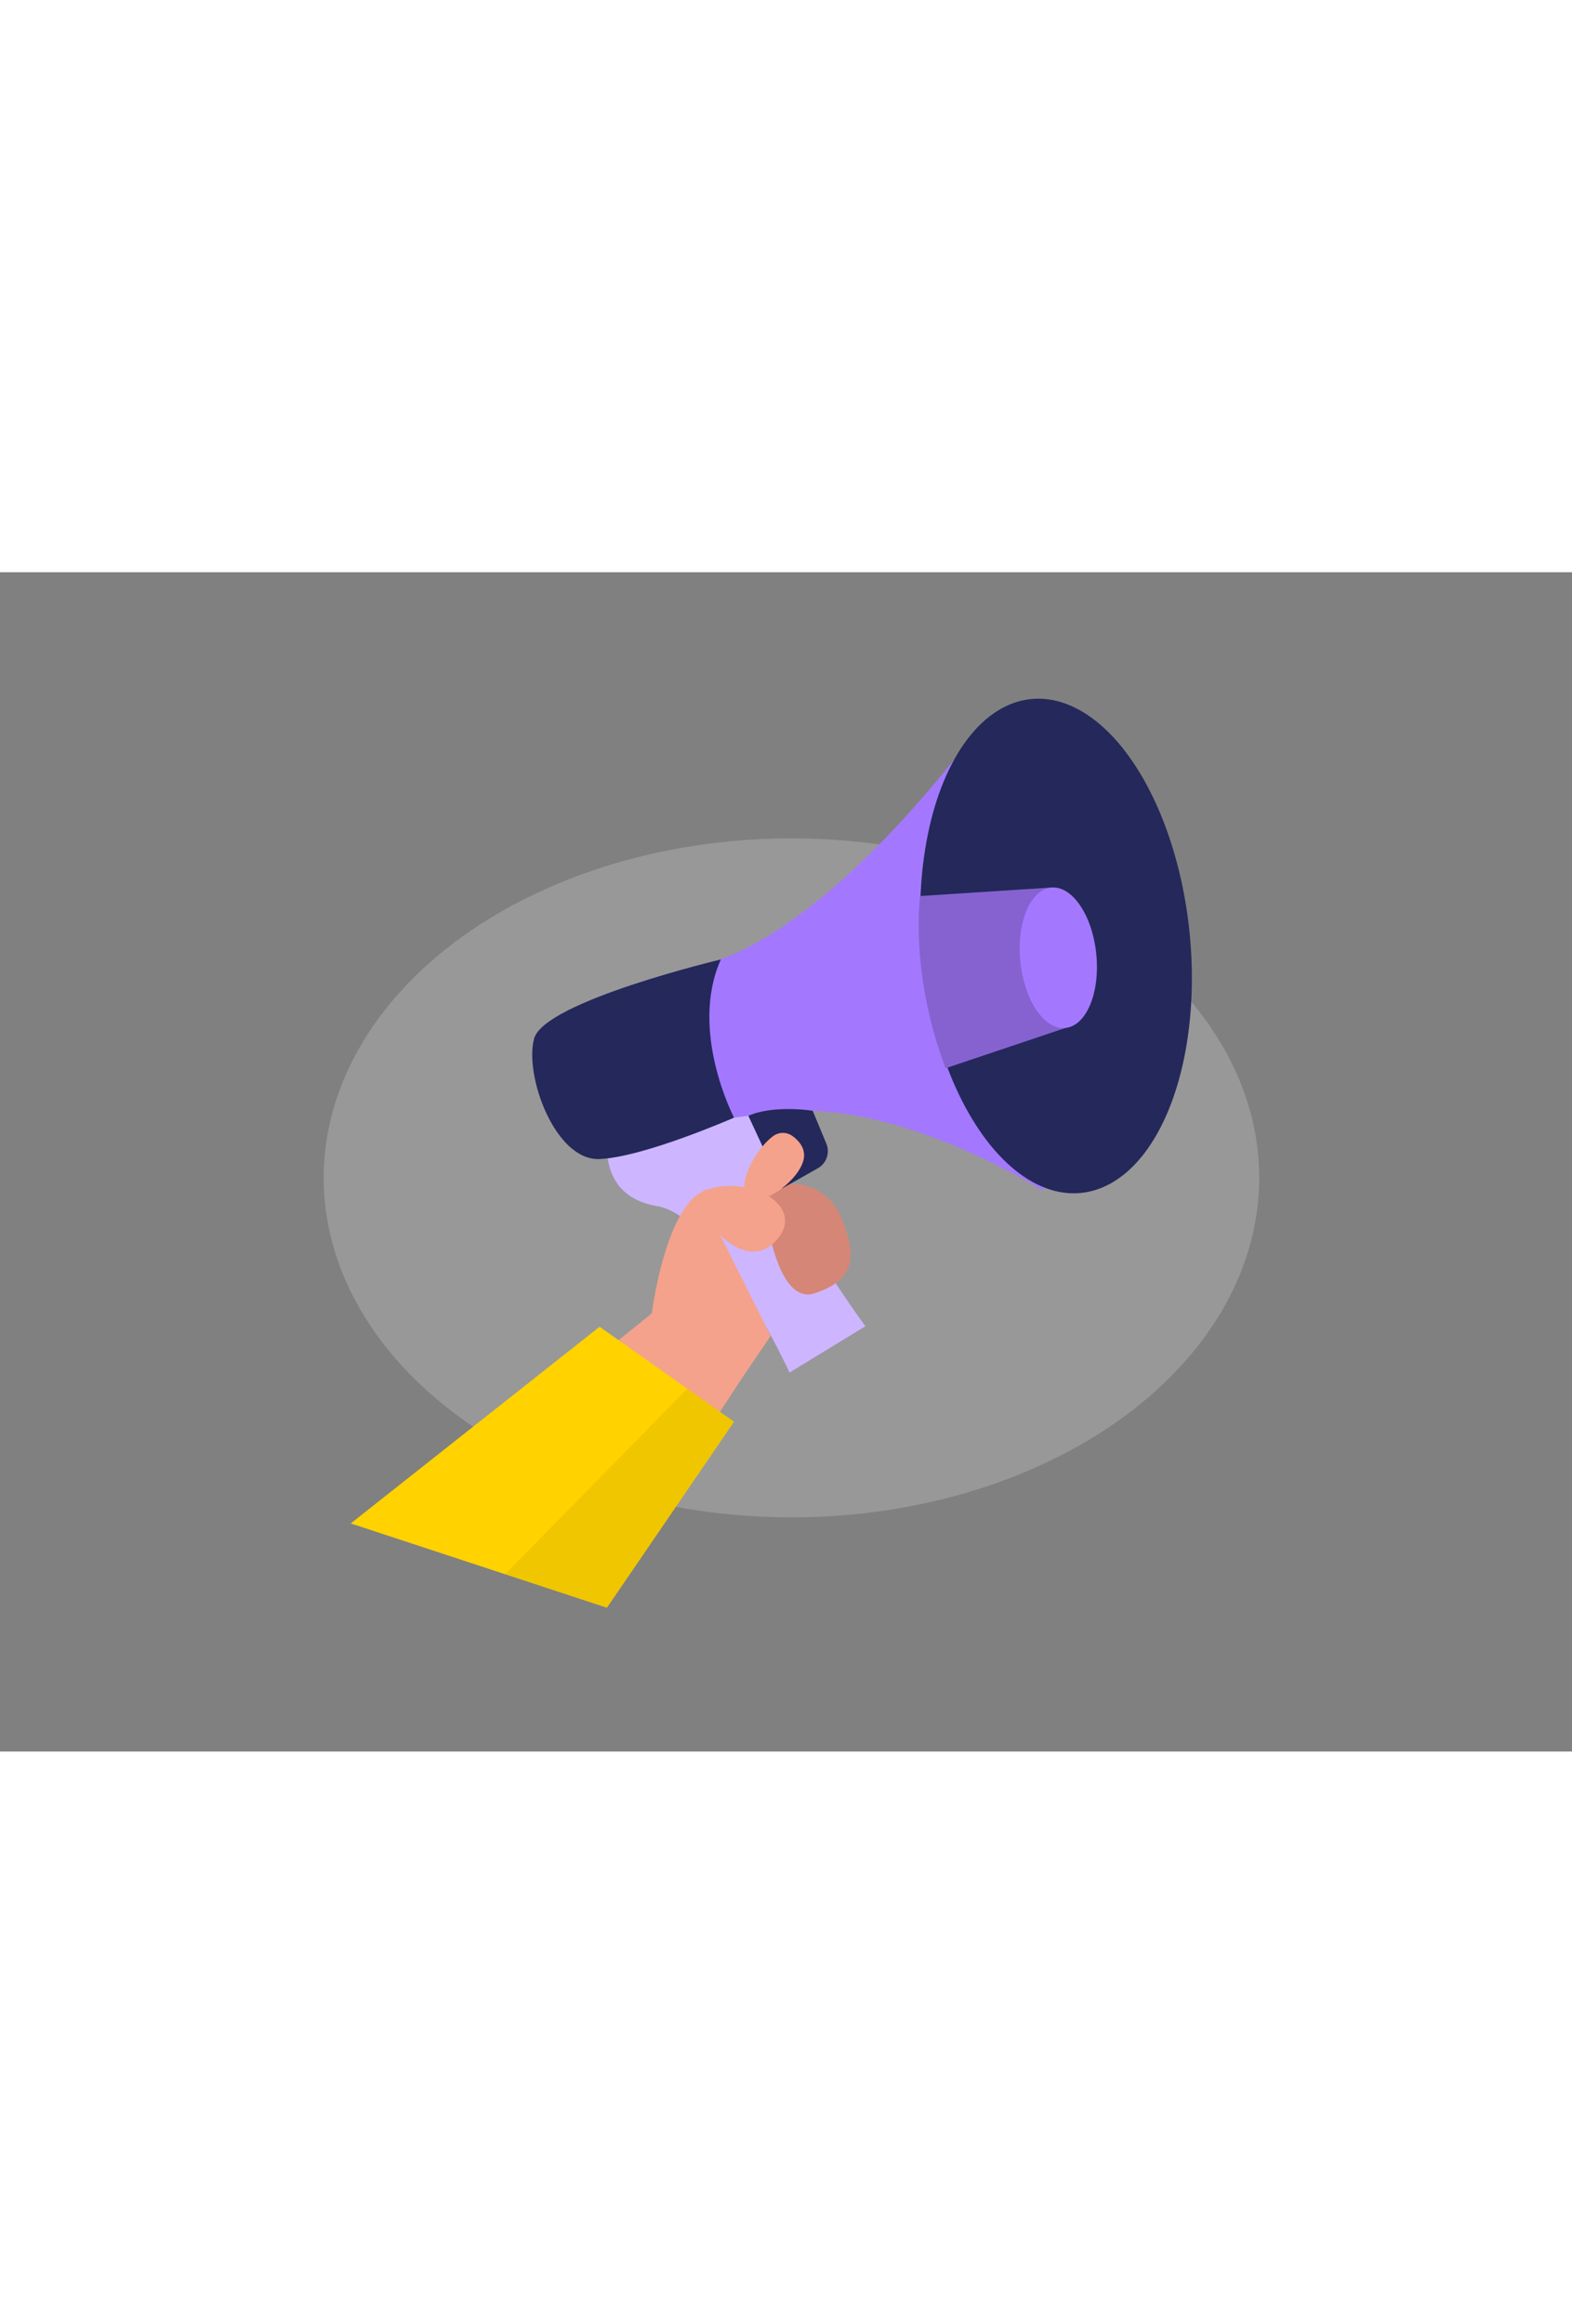 <svg id="Layer_1" data-name="Layer 1" xmlns="http://www.w3.org/2000/svg" viewBox="0 0 400 300" data-imageid="marketing-98" imageName="Marketing" class="illustrations_image" style="width: 203px;"><rect x="0" y="0" width="400" height="300" fill="#808080" stroke="none"/><ellipse cx="201.39" cy="154.07" rx="119.02" ry="86.37" fill="#e6e6e6" opacity="0.24"/><path d="M180.19,99.32s27.25-4,70.22-61.53l15.07,119.57S219.17,128,187.6,139.68C187.6,139.68,170.5,121.38,180.19,99.32Z" fill="#a378ff" class="target-color"/><ellipse cx="268.71" cy="95.07" rx="34.15" ry="63.14" transform="translate(-8.22 27.61) rotate(-5.79)" fill="#24285b"/><path d="M154.71,143s-3.22,15.67,12.42,18.24,33.76,42.36,33.76,42.36l19.32-11.79S187,147.07,197,137.4Z" fill="#a378ff" class="target-color"/><path d="M154.71,143s-3.22,15.67,12.42,18.24,33.76,42.36,33.76,42.36l19.32-11.79S187,147.07,197,137.4Z" fill="#fff" opacity="0.46"/><path d="M240.61,126.18l30.49-10.25-3.63-35.71-33.36,2.16S231.43,102.08,240.61,126.18Z" fill="#a378ff" class="target-color"/><path d="M240.61,126.18l30.49-10.25-3.63-35.71-33.36,2.16S231.43,102.08,240.61,126.18Z" opacity="0.18"/><ellipse cx="269.29" cy="98.07" rx="9.71" ry="17.95" transform="translate(-8.52 27.68) rotate(-5.79)" fill="#a378ff" class="target-color"/><path d="M183.42,98.51s-45,10.68-47.52,20.16,5.38,31,16.56,30.61,34.32-10.53,34.32-10.53S175.26,116.73,183.42,98.51Z" fill="#24285b"/><polygon points="97.04 243.95 167.15 187.51 188.91 204.84 151.98 261.35 97.04 243.95" fill="#f4a28c"/><path d="M200.31,155.64A13.53,13.53,0,0,1,214,164.08c4,9.61,3.85,15.88-6.69,19.35s-13.08-24.71-13.08-24.71Z" fill="#d68676"/><path d="M190.42,138.28,199,156.77l9.06-5.12a5,5,0,0,0,2.19-6.32L206.79,137S197,135.42,190.42,138.28Z" fill="#24285b"/><path d="M165.41,191.7s3.27-30.93,14.42-34.63,24.75,4,18.23,12.28-14.82-.77-14.82-.77l12.86,25.7-7.19,10.56Z" fill="#f4a28c"/><path d="M196.76,143.43a4.13,4.13,0,0,1,4.89,0c1.7,1.23,3.57,3.34,2.75,6.31-1.41,5.11-10.34,11.87-14,9.12C187.32,156.54,191.79,147.09,196.76,143.43Z" fill="#f4a28c"/><polygon points="89.25 241.98 154.43 263.43 186.78 216.11 152.57 191.94 89.25 241.98" fill="#ffd200"/><polygon points="174.9 207.71 128.52 254.9 154.43 263.43 186.78 216.11 174.9 207.71" opacity="0.06"/></svg>